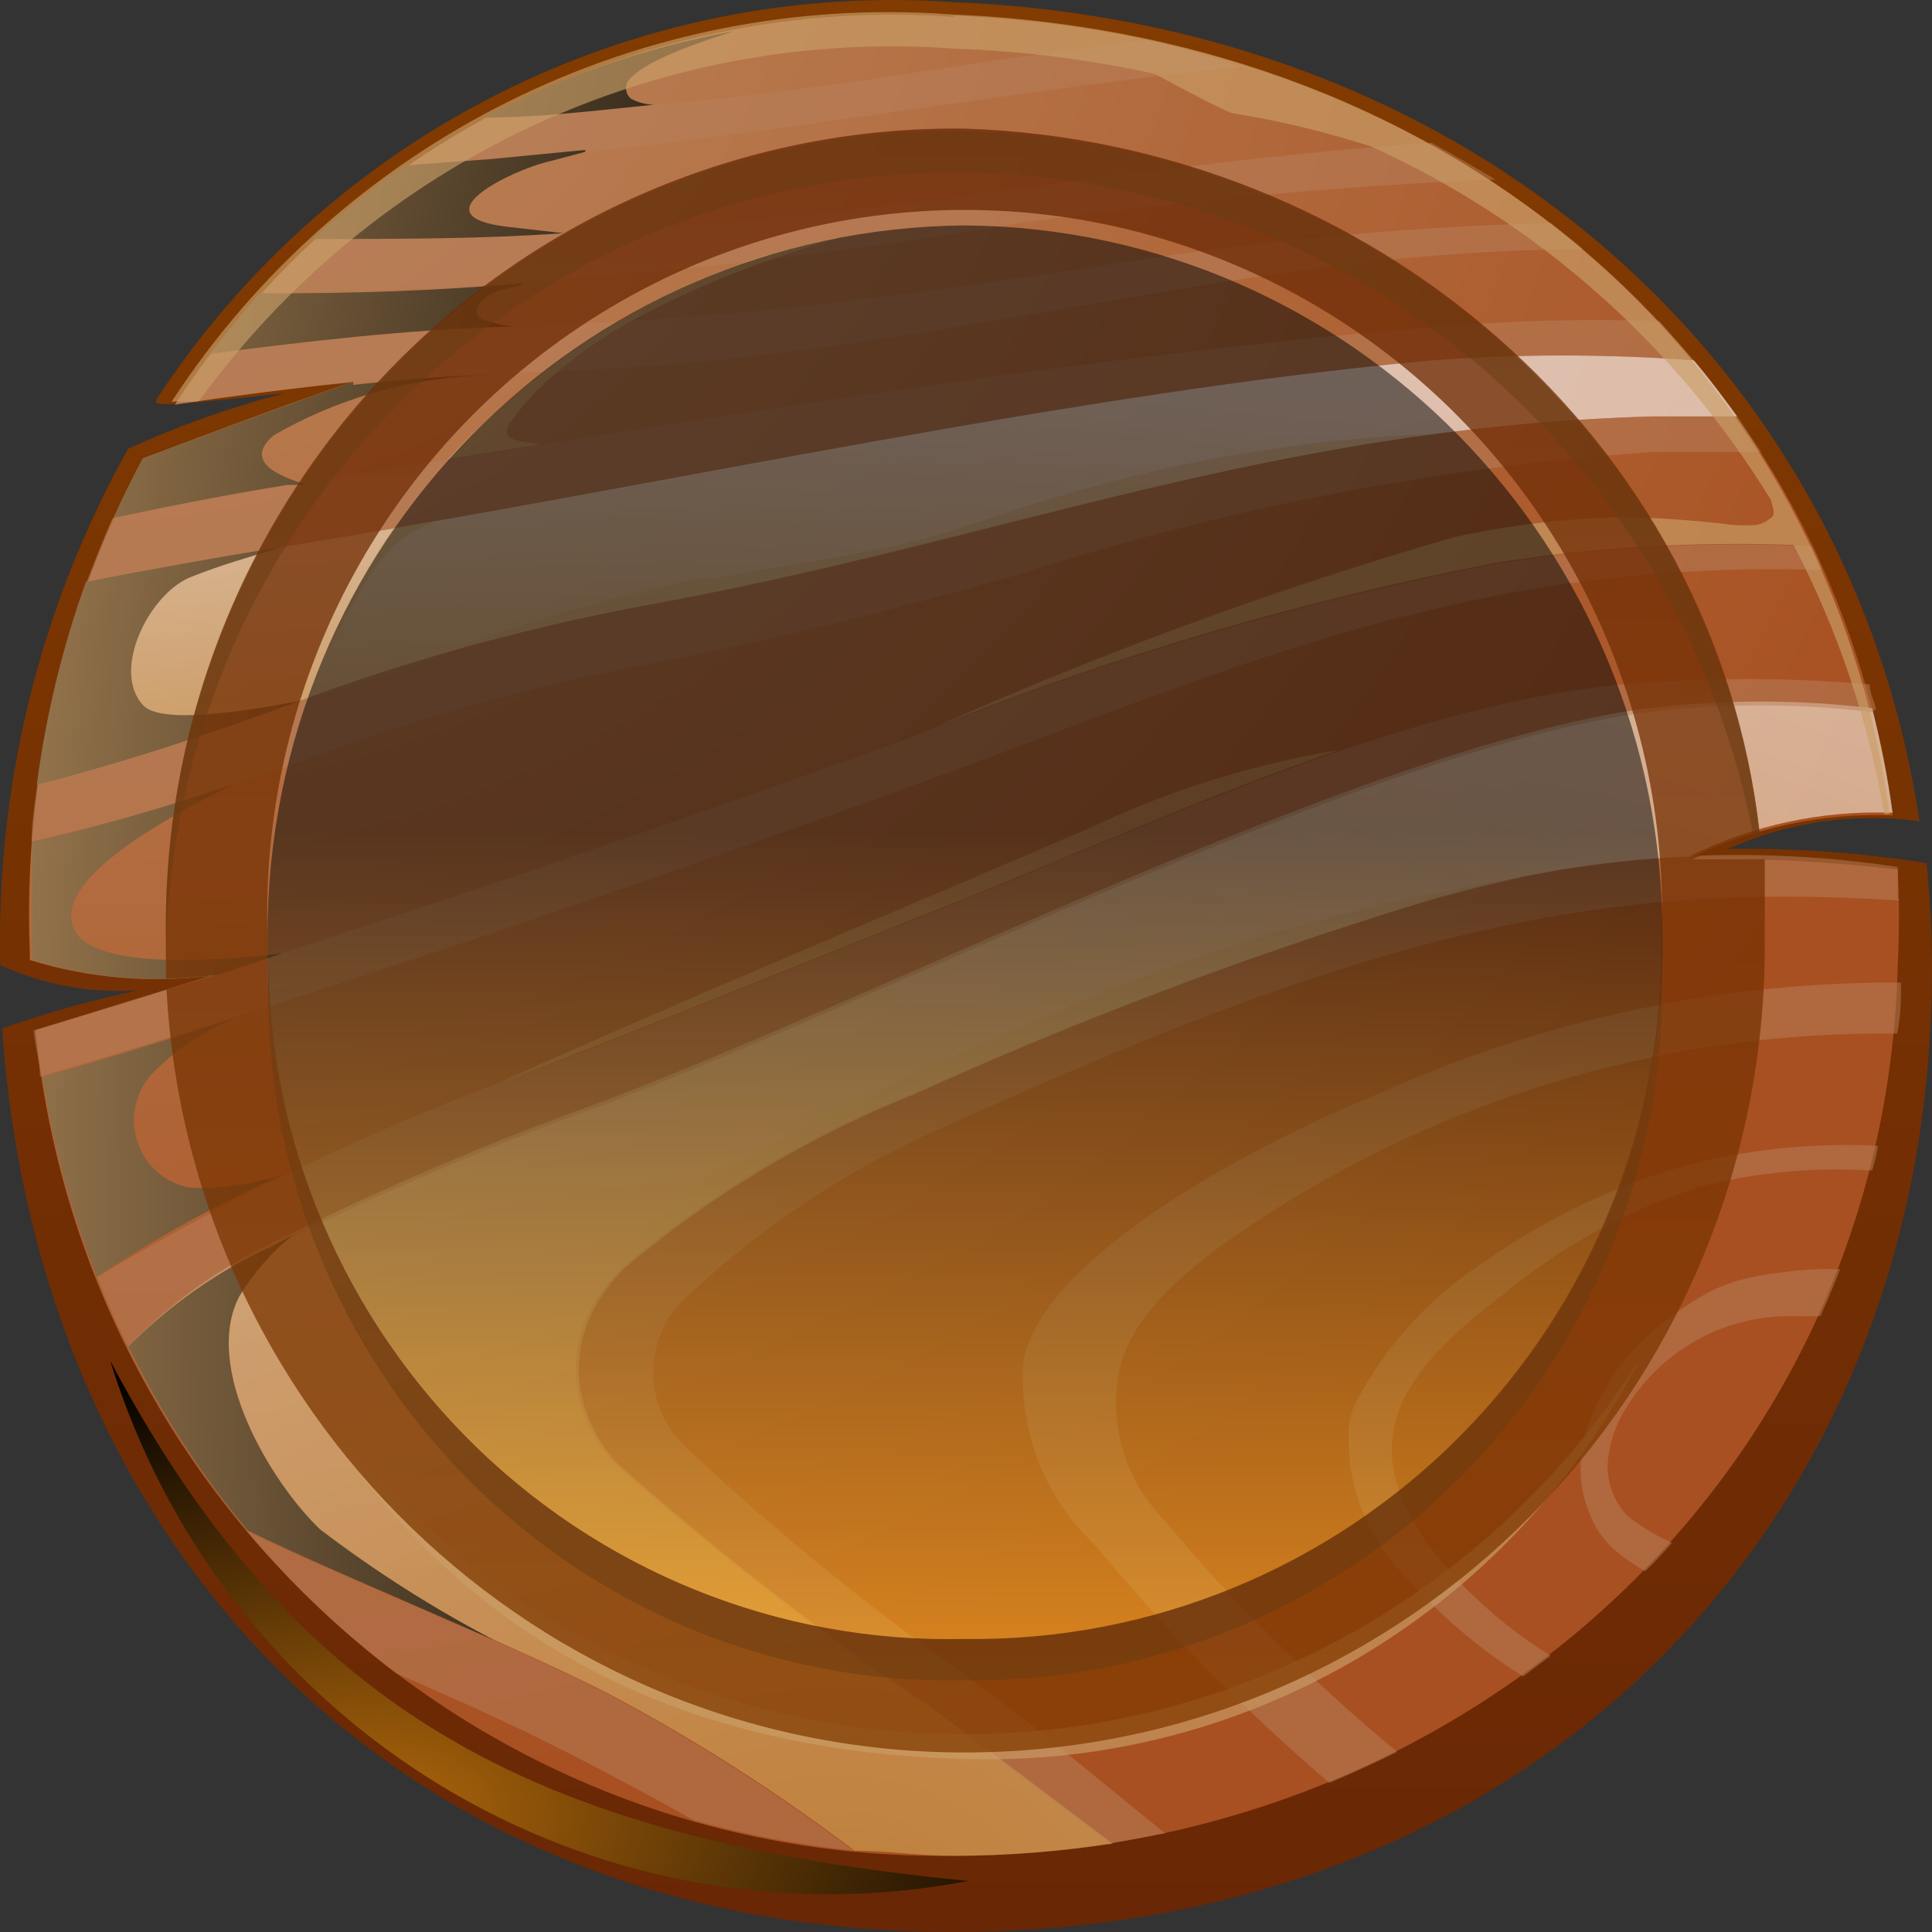 <svg width="50" height="50" viewBox="0 0 50 50" fill="none" xmlns="http://www.w3.org/2000/svg">
<rect x="0" y="0" width="50" height="50" fill="#333333" stroke="none"/>
<path fill-rule="evenodd" clip-rule="evenodd" d="M24.66 0.054C38.227 0.606 47.922 9.542 49.676 21.252C47.988 21.026 46.27 21.274 44.713 21.97C46.435 21.944 48.157 22.067 49.858 22.338C49.977 23.486 50.021 24.641 49.99 25.796C49.643 39.744 39.468 50 24.66 50C10.282 50 0.967 39.977 0.057 26.614C1.21 26.21 2.387 25.881 3.581 25.629C2.355 25.714 1.127 25.49 0.007 24.977C-0.104 20.303 1.039 15.685 3.316 11.614C4.619 11.02 5.97 10.539 7.354 10.177C4.557 10.478 3.945 10.545 4.044 10.344C8.579 3.416 16.454 -0.515 24.66 0.054Z" fill="url(#paint0_linear_226_5170)"/>
<path fill-rule="evenodd" clip-rule="evenodd" d="M24.676 0.405C37.912 0.94 47.459 9.693 48.981 21.102C47.156 21.031 45.342 21.422 43.703 22.238C45.511 22.201 47.318 22.291 49.114 22.505C49.155 23.328 49.155 24.154 49.114 24.977C48.783 38.224 37.813 48.029 24.61 48.029C12.43 48.162 2.157 38.899 0.917 26.664L5.583 25.228C3.97 25.458 2.326 25.327 0.768 24.843C0.776 24.749 0.776 24.654 0.768 24.559C0.612 20.14 1.623 15.759 3.697 11.864C4.987 11.38 7.006 10.611 9.14 9.877C7.618 10.044 6.046 10.244 4.541 10.461C8.968 3.686 16.674 -0.147 24.693 0.439L24.676 0.405Z" fill="url(#paint1_radial_226_5170)"/>
<g style="mix-blend-mode:multiply" opacity="0.6">
<path fill-rule="evenodd" clip-rule="evenodd" d="M0.967 20.317C2.87 19.832 4.855 19.197 6.989 18.429C10.157 17.201 13.43 16.273 16.768 15.656C25.967 13.986 32.833 11.062 42.744 10.778H44.961C44.597 10.277 44.233 9.793 43.836 9.325C41.583 9.158 39.321 9.158 37.069 9.325C27.936 10.144 17.214 12.549 7.535 14.119C5.881 14.403 4.044 14.721 2.241 15.055C1.629 16.757 1.202 18.521 0.967 20.317H0.967Z" fill="url(#paint2_radial_226_5170)"/>
</g>
<g style="mix-blend-mode:multiply" opacity="0.6">
<path fill-rule="evenodd" clip-rule="evenodd" d="M15.742 28.452C12.718 29.533 9.762 30.799 6.89 32.243C5.559 32.897 4.35 33.779 3.316 34.849C4.152 36.557 5.191 38.156 6.41 39.61C7.089 39.944 7.866 40.295 8.694 40.662C11.027 41.681 13.459 42.684 15.659 43.786C17.918 44.975 20.076 46.35 22.112 47.895C22.972 47.895 23.766 48.029 24.709 48.029C26.078 48.026 27.443 47.919 28.796 47.712C27.323 46.609 25.768 45.406 24.014 44.137C21.198 42.22 18.506 40.122 15.957 37.856C15.633 37.508 15.38 37.1 15.212 36.653C14.868 35.794 14.904 34.828 15.312 33.997C15.532 33.566 15.817 33.172 16.155 32.828C18.395 30.938 20.92 29.421 23.634 28.335C27.825 26.433 32.13 24.799 36.523 23.44C38.851 22.701 41.265 22.274 43.703 22.171C45.342 21.355 47.156 20.965 48.981 21.035C48.856 20.123 48.679 19.22 48.452 18.329C46.295 18.068 44.114 18.102 41.966 18.429C34.736 19.682 23.353 25.528 15.742 28.452Z" fill="url(#paint3_radial_226_5170)"/>
</g>
<g style="mix-blend-mode:multiply" opacity="0.5">
<path fill-rule="evenodd" clip-rule="evenodd" d="M12.499 3.061C16.007 2.861 19.613 2.51 23.353 1.925C25.454 1.608 27.555 1.291 29.673 1.04C30.495 1.225 31.307 1.453 32.105 1.725C29.196 2.033 26.294 2.446 23.392 2.858C19.841 3.363 16.291 3.868 12.731 4.18L10.48 4.347C11.132 3.9 11.805 3.488 12.499 3.111V3.061ZM8.13 6.202L8.098 6.202L8.148 6.185L8.13 6.202ZM8.13 6.202C14.27 6.194 20.402 5.748 26.48 4.865C29.987 4.398 33.511 3.93 37.052 3.696C37.598 3.997 38.144 4.314 38.707 4.648C34.67 4.798 30.633 5.199 26.629 5.734C20.067 6.86 13.43 7.48 6.774 7.588C7.199 7.11 7.656 6.647 8.13 6.202ZM5.418 9.175C7.966 8.841 10.497 8.557 12.946 8.473C16.089 8.356 19.216 8.139 22.36 7.738C24.167 7.519 25.751 7.288 27.222 7.074L27.222 7.074L27.223 7.074C27.543 7.027 27.857 6.981 28.167 6.937C32.124 6.274 36.12 5.884 40.13 5.767L40.229 5.845C40.49 6.05 40.738 6.244 40.973 6.452C36.404 6.452 32.159 7.189 27.746 7.955C23.194 8.745 18.463 9.566 13.012 9.643C10.169 9.749 7.334 10.028 4.524 10.478C4.806 10.027 5.103 9.609 5.418 9.175ZM7.42 12.566C5.848 12.816 4.359 13.117 2.919 13.418V13.384C2.671 13.952 2.456 14.504 2.241 15.055C4.044 14.721 5.881 14.403 7.535 14.119C10.748 13.598 14.076 12.985 17.423 12.368L17.423 12.368C24.158 11.127 30.968 9.872 37.069 9.325C39.321 9.158 41.583 9.158 43.836 9.325L42.942 8.306C40.961 8.244 38.977 8.3 37.002 8.473C28.4 9.179 18.472 10.782 9.228 12.274L9.228 12.274L9.222 12.275L9.216 12.276L9.209 12.277L9.205 12.278C8.607 12.374 8.011 12.47 7.42 12.566ZM0.967 20.317C2.87 19.832 4.855 19.197 6.989 18.429C10.157 17.201 13.43 16.273 16.768 15.656C19.994 15.07 22.934 14.33 25.819 13.604C31.159 12.26 36.309 10.963 42.744 10.778H44.961L45.573 11.697H42.76C37.188 12.086 31.683 13.152 26.364 14.871C23.187 15.756 20.143 16.541 16.917 17.16C13.624 17.77 10.395 18.687 7.271 19.899C5.159 20.654 3.005 21.279 0.818 21.77C0.818 21.35 0.876 20.942 0.934 20.537L0.934 20.537C0.945 20.458 0.956 20.379 0.967 20.3V20.317ZM47.16 14.752L47.211 14.754H47.161L47.16 14.752ZM47.16 14.752C44.406 14.658 41.649 14.866 38.938 15.372C34.689 16.184 31.236 17.483 27.101 19.038L27.101 19.038L27.101 19.038L27.1 19.039L27.099 19.039L27.098 19.039L27.097 19.04L27.097 19.04C25.872 19.5 24.587 19.984 23.204 20.484C15.891 23.14 8.495 25.645 1.033 27.867C1.033 27.638 0.99 27.409 0.947 27.18C0.914 27.008 0.882 26.836 0.868 26.664C8.462 24.376 15.99 21.82 23.452 19.131C28.414 17.119 33.555 15.591 38.806 14.57C41.477 14.157 44.181 14.012 46.88 14.136C46.944 14.265 47.001 14.394 47.06 14.527C47.092 14.601 47.125 14.676 47.16 14.752ZM41.966 18.529C44.114 18.202 46.295 18.168 48.452 18.429L48.551 18.346C48.534 18.277 48.509 18.206 48.484 18.135L48.484 18.135L48.484 18.134L48.484 18.134L48.484 18.134L48.484 18.134L48.484 18.134C48.436 17.996 48.386 17.854 48.386 17.711C46.255 17.528 44.113 17.528 41.983 17.711C37.349 18.144 32.069 20.339 27.407 22.277C26.492 22.657 25.6 23.028 24.742 23.373C23.639 23.813 22.536 24.257 21.433 24.701L21.433 24.701C19.227 25.588 17.021 26.475 14.815 27.332C10.536 28.809 6.417 30.723 2.522 33.045C2.753 33.661 3.018 34.264 3.316 34.849C4.358 33.815 5.566 32.967 6.89 32.344C9.762 30.899 12.718 29.633 15.742 28.552C18.136 27.632 20.903 26.424 23.796 25.16C30.102 22.405 37.01 19.388 41.966 18.529ZM49.163 23.307C41.288 22.789 35.431 24.175 24.428 29.17C21.992 30.231 19.753 31.706 17.81 33.53C17.265 34.002 16.937 34.681 16.906 35.406C16.875 36.131 17.142 36.836 17.645 37.355C19.896 39.485 22.296 41.45 24.825 43.235C26.334 44.326 27.603 45.365 28.787 46.335L28.787 46.335L28.788 46.336C29.253 46.717 29.705 47.086 30.153 47.444L28.713 47.712C28.256 47.369 27.79 47.016 27.312 46.655L27.312 46.655C26.254 45.855 25.14 45.012 23.932 44.137C21.115 42.22 18.424 40.122 15.874 37.856C15.55 37.508 15.297 37.1 15.13 36.653C14.785 35.794 14.821 34.828 15.229 33.997C15.45 33.566 15.734 33.172 16.073 32.828C18.313 30.938 20.837 29.421 23.551 28.335C27.769 26.43 32.101 24.796 36.523 23.44C40.589 22.143 44.896 21.801 49.114 22.438V23.24L49.163 23.307ZM48.667 26.748H49.064H49.097C49.196 26.313 49.196 25.879 49.196 25.428C44.557 25.405 39.966 26.379 35.728 28.285C32.635 29.537 26.877 32.527 26.48 35.3C26.374 37.052 27.047 38.761 28.316 39.961C30.168 42.192 32.205 44.26 34.405 46.141C35.001 45.891 35.58 45.623 36.159 45.34C33.957 43.514 31.925 41.49 30.087 39.293C29.162 38.333 28.733 36.992 28.928 35.668C29.094 34.498 30.037 33.312 31.956 31.993C36.876 28.585 42.7 26.757 48.667 26.748ZM47.045 32.845H47.624C47.459 33.262 47.294 33.663 47.112 34.064H46.45C44.7 34.013 43.053 34.895 42.115 36.386C41.808 36.854 41.631 37.396 41.602 37.956C41.606 38.43 41.79 38.884 42.115 39.226C42.469 39.51 42.858 39.746 43.273 39.927C43.054 40.184 42.822 40.43 42.578 40.662C42.297 40.504 42.031 40.319 41.784 40.111C41.504 39.867 41.288 39.557 41.155 39.209C40.993 38.847 40.908 38.454 40.907 38.056C40.899 37.652 40.966 37.25 41.106 36.87C41.234 36.508 41.401 36.161 41.602 35.835C41.794 35.505 42.022 35.197 42.28 34.916C42.569 34.62 42.878 34.347 43.207 34.098C43.518 33.865 43.844 33.653 44.183 33.463C44.533 33.28 44.906 33.145 45.292 33.062C45.87 32.947 46.456 32.874 47.045 32.845ZM6.377 39.61C7.061 39.944 7.822 40.295 8.661 40.662C9.195 40.896 9.735 41.129 10.276 41.362L10.277 41.362C12.096 42.146 13.93 42.936 15.626 43.786C17.884 44.975 20.043 46.35 22.079 47.895C20.686 47.748 19.309 47.485 17.959 47.11C16.735 46.425 15.494 45.757 14.187 45.106C12.88 44.454 11.589 43.886 10.249 43.302C8.826 42.221 7.527 40.983 6.377 39.61ZM36.407 40.829C37.283 41.824 38.297 42.685 39.418 43.385L39.335 43.452L40.13 42.851C39.029 42.169 38.046 41.311 37.218 40.312C34.802 37.271 36.374 35.417 38.988 33.429C40.463 32.226 42.146 31.308 43.951 30.723C45.387 30.349 46.872 30.202 48.352 30.289H48.452C48.517 30.081 48.567 29.869 48.601 29.654C46.982 29.571 45.359 29.729 43.786 30.122C41.88 30.641 40.078 31.489 38.458 32.628C37.014 33.548 35.838 34.84 35.05 36.369C34.989 36.508 34.944 36.654 34.918 36.804C34.79 38.303 35.337 39.781 36.407 40.829Z" fill="#B7805C"/>
</g>
<g style="mix-blend-mode:screen">
<path fill-rule="evenodd" clip-rule="evenodd" d="M16.338 2.56C16.216 2.467 16.169 2.304 16.222 2.159C16.437 1.708 17.711 1.207 19.001 0.806C16.735 1.217 14.543 1.972 12.499 3.044C13.955 3.044 15.428 2.861 16.917 2.71C16.715 2.704 16.517 2.653 16.338 2.56ZM15.146 3.88L12.731 4.114L10.481 4.281C9.644 4.859 8.848 5.496 8.098 6.185C10.332 6.185 12.466 6.185 14.584 6.035L13.111 5.867C10.778 5.584 13.293 4.398 14.137 4.197L15.146 3.93V3.88ZM13.492 7.337C11.308 7.521 9.091 7.605 6.725 7.588C6.278 8.089 5.848 8.624 5.434 9.158C7.982 8.824 10.514 8.54 12.962 8.457H13.657C13.326 8.457 13.012 8.457 12.681 8.323C12.003 8.189 12.449 7.655 12.929 7.521L13.492 7.371V7.337ZM9.14 9.877C7.056 10.611 4.988 11.38 3.697 11.864C3.432 12.365 3.168 12.883 2.936 13.401C4.375 13.1 5.864 12.8 7.436 12.549H7.966C7.138 12.315 6.311 11.914 7.089 11.263C8.843 10.253 10.827 9.717 12.847 9.709C11.672 9.709 10.414 9.826 9.14 9.96V9.877ZM7.188 14.169C5.534 14.437 3.879 14.737 2.225 15.055C1.613 16.757 1.186 18.521 0.951 20.317C2.853 19.832 4.839 19.198 6.973 18.429C7.254 18.329 7.536 18.212 7.817 18.128C6.162 18.446 4.177 18.73 3.714 18.262C2.853 17.36 3.879 15.322 4.971 14.921C5.682 14.637 6.427 14.42 7.155 14.203L7.188 14.169ZM6.03 20.3C4.21 20.918 2.489 21.402 0.835 21.787C0.835 22.689 0.835 23.624 0.835 24.559C0.843 24.654 0.843 24.749 0.835 24.843C2.392 25.327 4.036 25.458 5.649 25.228L7.304 24.676C5.335 24.894 2.208 25.094 1.877 23.941C1.546 22.789 3.813 21.402 6.03 20.3ZM6.179 26.313C4.524 26.848 2.87 27.366 1.099 27.867C1.376 29.64 1.848 31.377 2.506 33.045C4.046 32.025 5.667 31.137 7.354 30.389C6.575 30.647 5.757 30.765 4.938 30.74C4.311 30.636 3.789 30.199 3.572 29.596C3.356 28.992 3.48 28.318 3.896 27.834C4.532 27.158 5.313 26.638 6.179 26.313ZM6.907 32.31C5.575 32.942 4.36 33.801 3.317 34.849C4.152 36.557 5.191 38.156 6.41 39.61C7.089 39.944 7.866 40.295 8.694 40.662L12.797 42.45C11.213 41.623 9.702 40.662 8.28 39.577C6.99 38.34 5.236 35.384 6.195 33.546C6.562 32.939 7.033 32.401 7.585 31.959L6.923 32.31H6.907Z" fill="url(#paint4_radial_226_5170)"/>
</g>
<g style="mix-blend-mode:screen">
<path fill-rule="evenodd" clip-rule="evenodd" d="M2.853 35.217C7.817 44.571 14.17 47.611 25.057 48.68C15.344 50.532 5.797 44.744 2.853 35.217H2.853Z" fill="url(#paint5_radial_226_5170)"/>
</g>
<g style="mix-blend-mode:screen" opacity="0.65">
<path fill-rule="evenodd" clip-rule="evenodd" d="M5.153 10.378C9.672 4.148 17.048 0.702 24.676 1.257C26.424 1.317 28.163 1.535 29.872 1.909C30.666 2.326 31.625 2.844 31.89 2.928C33.112 3.124 34.318 3.415 35.497 3.796C39.772 5.737 43.373 8.925 45.838 12.95C45.838 13.067 45.987 13.284 45.838 13.401C45.689 13.518 45.606 13.551 45.457 13.585C45.254 13.603 45.049 13.603 44.845 13.585C43.906 13.468 42.962 13.401 42.016 13.384C40.541 13.414 39.073 13.587 37.631 13.902C33.065 15.225 28.593 16.86 24.246 18.797C28.946 16.926 33.81 15.505 38.773 14.554C41.301 14.161 43.861 14.01 46.417 14.103C47.555 16.287 48.347 18.637 48.766 21.068H48.899C47.376 9.659 37.913 0.906 24.594 0.372C16.575 -0.214 8.868 3.619 4.442 10.394H5.07L5.153 10.378Z" fill="#CA9E67"/>
</g>
<g style="mix-blend-mode:screen" opacity="0.5">
<path fill-rule="evenodd" clip-rule="evenodd" d="M28.3 21.386C23.154 23.607 17.926 25.762 12.813 28.067L14.782 27.316C18.091 26.029 21.4 24.676 24.709 23.357C28.018 22.037 31.212 20.584 34.637 19.415C32.457 19.772 30.336 20.43 28.333 21.369L28.3 21.386Z" fill="#CA9E67"/>
</g>
<g style="mix-blend-mode:screen" opacity="0.5">
<path fill-rule="evenodd" clip-rule="evenodd" d="M23.601 28.335C27.802 26.432 32.118 24.797 36.523 23.44C37.581 23.14 38.525 22.889 39.418 22.705C34.952 23.393 30.599 24.691 26.48 26.564C24.076 27.532 21.733 28.648 19.465 29.905C17.596 30.702 16.083 32.164 15.212 34.014C15.433 33.583 15.718 33.189 16.056 32.845C18.296 30.954 20.821 29.438 23.535 28.351L23.601 28.335Z" fill="#CA9E67"/>
</g>
<g style="mix-blend-mode:screen" opacity="0.5">
<path fill-rule="evenodd" clip-rule="evenodd" d="M18.373 14.921C16.118 15.36 13.904 15.992 11.755 16.809C13.388 16.337 15.045 15.952 16.718 15.656C24.114 14.336 29.954 12.182 37.151 11.23C33.785 11.354 30.449 11.915 27.224 12.9C25.983 13.251 24.792 13.735 23.551 14.036C21.814 14.454 20.06 14.654 18.323 15.005L18.373 14.921Z" fill="#CA9E67"/>
</g>
<g style="mix-blend-mode:screen" opacity="0.65">
<path fill-rule="evenodd" clip-rule="evenodd" d="M42.396 35.233C38.571 41.266 31.959 44.906 24.864 44.886C17.77 44.865 11.178 41.187 7.387 35.133C10.812 41.531 16.536 45.34 25.04 45.523C32.289 45.723 39.019 41.745 42.396 35.267V35.233Z" fill="#CA9E67"/>
</g>
<g style="mix-blend-mode:screen" opacity="0.65">
<path fill-rule="evenodd" clip-rule="evenodd" d="M11.589 11.881L13.988 11.497C13.194 11.413 12.896 11.33 13.293 10.812C13.633 10.357 14.027 9.948 14.468 9.593C15.061 9.099 15.698 8.663 16.371 8.29C17.61 7.618 18.905 7.059 20.242 6.619C20.739 6.435 21.235 6.285 21.715 6.151C20.976 6.296 20.248 6.48 19.531 6.703C18.267 7.125 17.052 7.685 15.908 8.373C15.253 8.769 14.623 9.204 14.021 9.676C13.148 10.337 12.334 11.075 11.589 11.881ZM8.892 16.04C9.835 14.37 10.117 13.952 11.324 13.468L10.183 13.668C9.468 14.716 8.864 15.835 8.379 17.009L8.892 16.124V16.04Z" fill="#CA9E67"/>
</g>
<path opacity="0.75" fill-rule="evenodd" clip-rule="evenodd" d="M6.923 24.209C6.724 17.569 10.119 11.346 15.783 7.967C21.447 4.588 28.484 4.588 34.148 7.967C39.813 11.346 43.208 17.569 43.008 24.209C43.067 29.055 41.185 33.721 37.791 37.148C34.396 40.576 29.775 42.475 24.974 42.416C20.155 42.532 15.5 40.651 12.09 37.212C8.68 33.772 6.813 29.074 6.923 24.209ZM45.54 21.553C44.398 11.363 35.497 3.679 24.974 3.328C19.469 3.261 14.169 5.439 10.276 9.369C6.383 13.3 4.225 18.65 4.293 24.209C4.293 24.576 4.293 24.96 4.293 25.328C4.719 25.319 5.144 25.286 5.567 25.228L4.309 25.612C4.931 36.959 14.421 45.724 25.671 45.342C36.92 44.961 45.806 35.572 45.672 24.209C45.672 23.541 45.672 22.889 45.672 22.238C45.027 22.238 44.415 22.238 43.786 22.238C44.386 21.976 44.998 21.748 45.622 21.553H45.54Z" fill="url(#paint6_linear_226_5170)"/>
<g style="mix-blend-mode:multiply" opacity="0.5">
<path fill-rule="evenodd" clip-rule="evenodd" d="M4.293 24.777C4.456 13.405 13.71 4.316 24.974 4.464C34.932 4.589 43.443 11.739 45.374 21.603H45.54C44.398 11.413 35.497 3.729 24.974 3.379C19.469 3.311 14.169 5.489 10.276 9.419C6.383 13.35 4.225 18.701 4.293 24.259V24.827V24.777Z" fill="#683C11"/>
</g>
<g style="mix-blend-mode:multiply" opacity="0.5">
<path fill-rule="evenodd" clip-rule="evenodd" d="M43.025 24.777C42.835 34.667 34.771 42.547 24.974 42.416C20.253 42.538 15.681 40.736 12.29 37.419C8.897 34.101 6.97 29.545 6.94 24.777C6.94 24.96 6.94 25.161 6.94 25.345C6.849 30.195 8.721 34.873 12.126 38.298C15.53 41.722 20.17 43.596 24.974 43.485C29.766 43.548 34.381 41.66 37.778 38.247C41.174 34.833 43.066 30.183 43.025 25.345C43.025 25.161 43.025 24.96 43.025 24.777Z" fill="#683C11"/>
</g>
<g style="mix-blend-mode:screen" opacity="0.5">
<path fill-rule="evenodd" clip-rule="evenodd" d="M24.974 5.834C14.981 5.917 6.923 14.119 6.923 24.209C6.813 29.074 8.68 33.772 12.09 37.212C15.5 40.651 20.155 42.532 24.974 42.416C29.778 42.48 34.403 40.582 37.801 37.154C41.2 33.726 43.083 29.058 43.025 24.209C43.025 14.126 34.977 5.926 24.991 5.834H24.974Z" fill="url(#paint7_linear_226_5170)"/>
</g>
<defs>
<linearGradient id="paint0_linear_226_5170" x1="49.922" y1="50" x2="49.922" y2="0.105" gradientUnits="userSpaceOnUse">
<stop stop-color="#692705"/>
<stop offset="1" stop-color="#823B00"/>
</linearGradient>
<radialGradient id="paint1_radial_226_5170" cx="0" cy="0" r="1" gradientUnits="userSpaceOnUse" gradientTransform="translate(2.053 -5.352) scale(53.421 52.602)">
<stop stop-color="#BD8A60"/>
<stop offset="1" stop-color="#A85021"/>
</radialGradient>
<radialGradient id="paint2_radial_226_5170" cx="0" cy="0" r="1" gradientUnits="userSpaceOnUse" gradientTransform="translate(13.442 22.321) scale(52.465 13.258)">
<stop stop-color="#CFA04D"/>
<stop offset="1" stop-color="white"/>
</radialGradient>
<radialGradient id="paint3_radial_226_5170" cx="0" cy="0" r="1" gradientUnits="userSpaceOnUse" gradientTransform="translate(21.665 49.282) scale(64.626 42.277)">
<stop stop-color="#CFA04D"/>
<stop offset="1" stop-color="white"/>
</radialGradient>
<radialGradient id="paint4_radial_226_5170" cx="0" cy="0" r="1" gradientUnits="userSpaceOnUse" gradientTransform="translate(37.367 31.442) scale(44.788 102.668)">
<stop offset="0.35"/>
<stop offset="1" stop-color="#CA9E67"/>
</radialGradient>
<radialGradient id="paint5_radial_226_5170" cx="0" cy="0" r="1" gradientUnits="userSpaceOnUse" gradientTransform="translate(9.802 46.943) scale(19.441 12.089)">
<stop stop-color="#B0670B"/>
<stop offset="1"/>
</radialGradient>
<linearGradient id="paint6_linear_226_5170" x1="45.435" y1="44.872" x2="45.435" y2="3.312" gradientUnits="userSpaceOnUse">
<stop stop-color="#823B00"/>
<stop offset="1" stop-color="#692705"/>
</linearGradient>
<linearGradient id="paint7_linear_226_5170" x1="43.025" y1="42.416" x2="43.025" y2="5.834" gradientUnits="userSpaceOnUse">
<stop stop-color="#FFB01C"/>
<stop offset="0.57"/>
</linearGradient>
</defs>
</svg>
